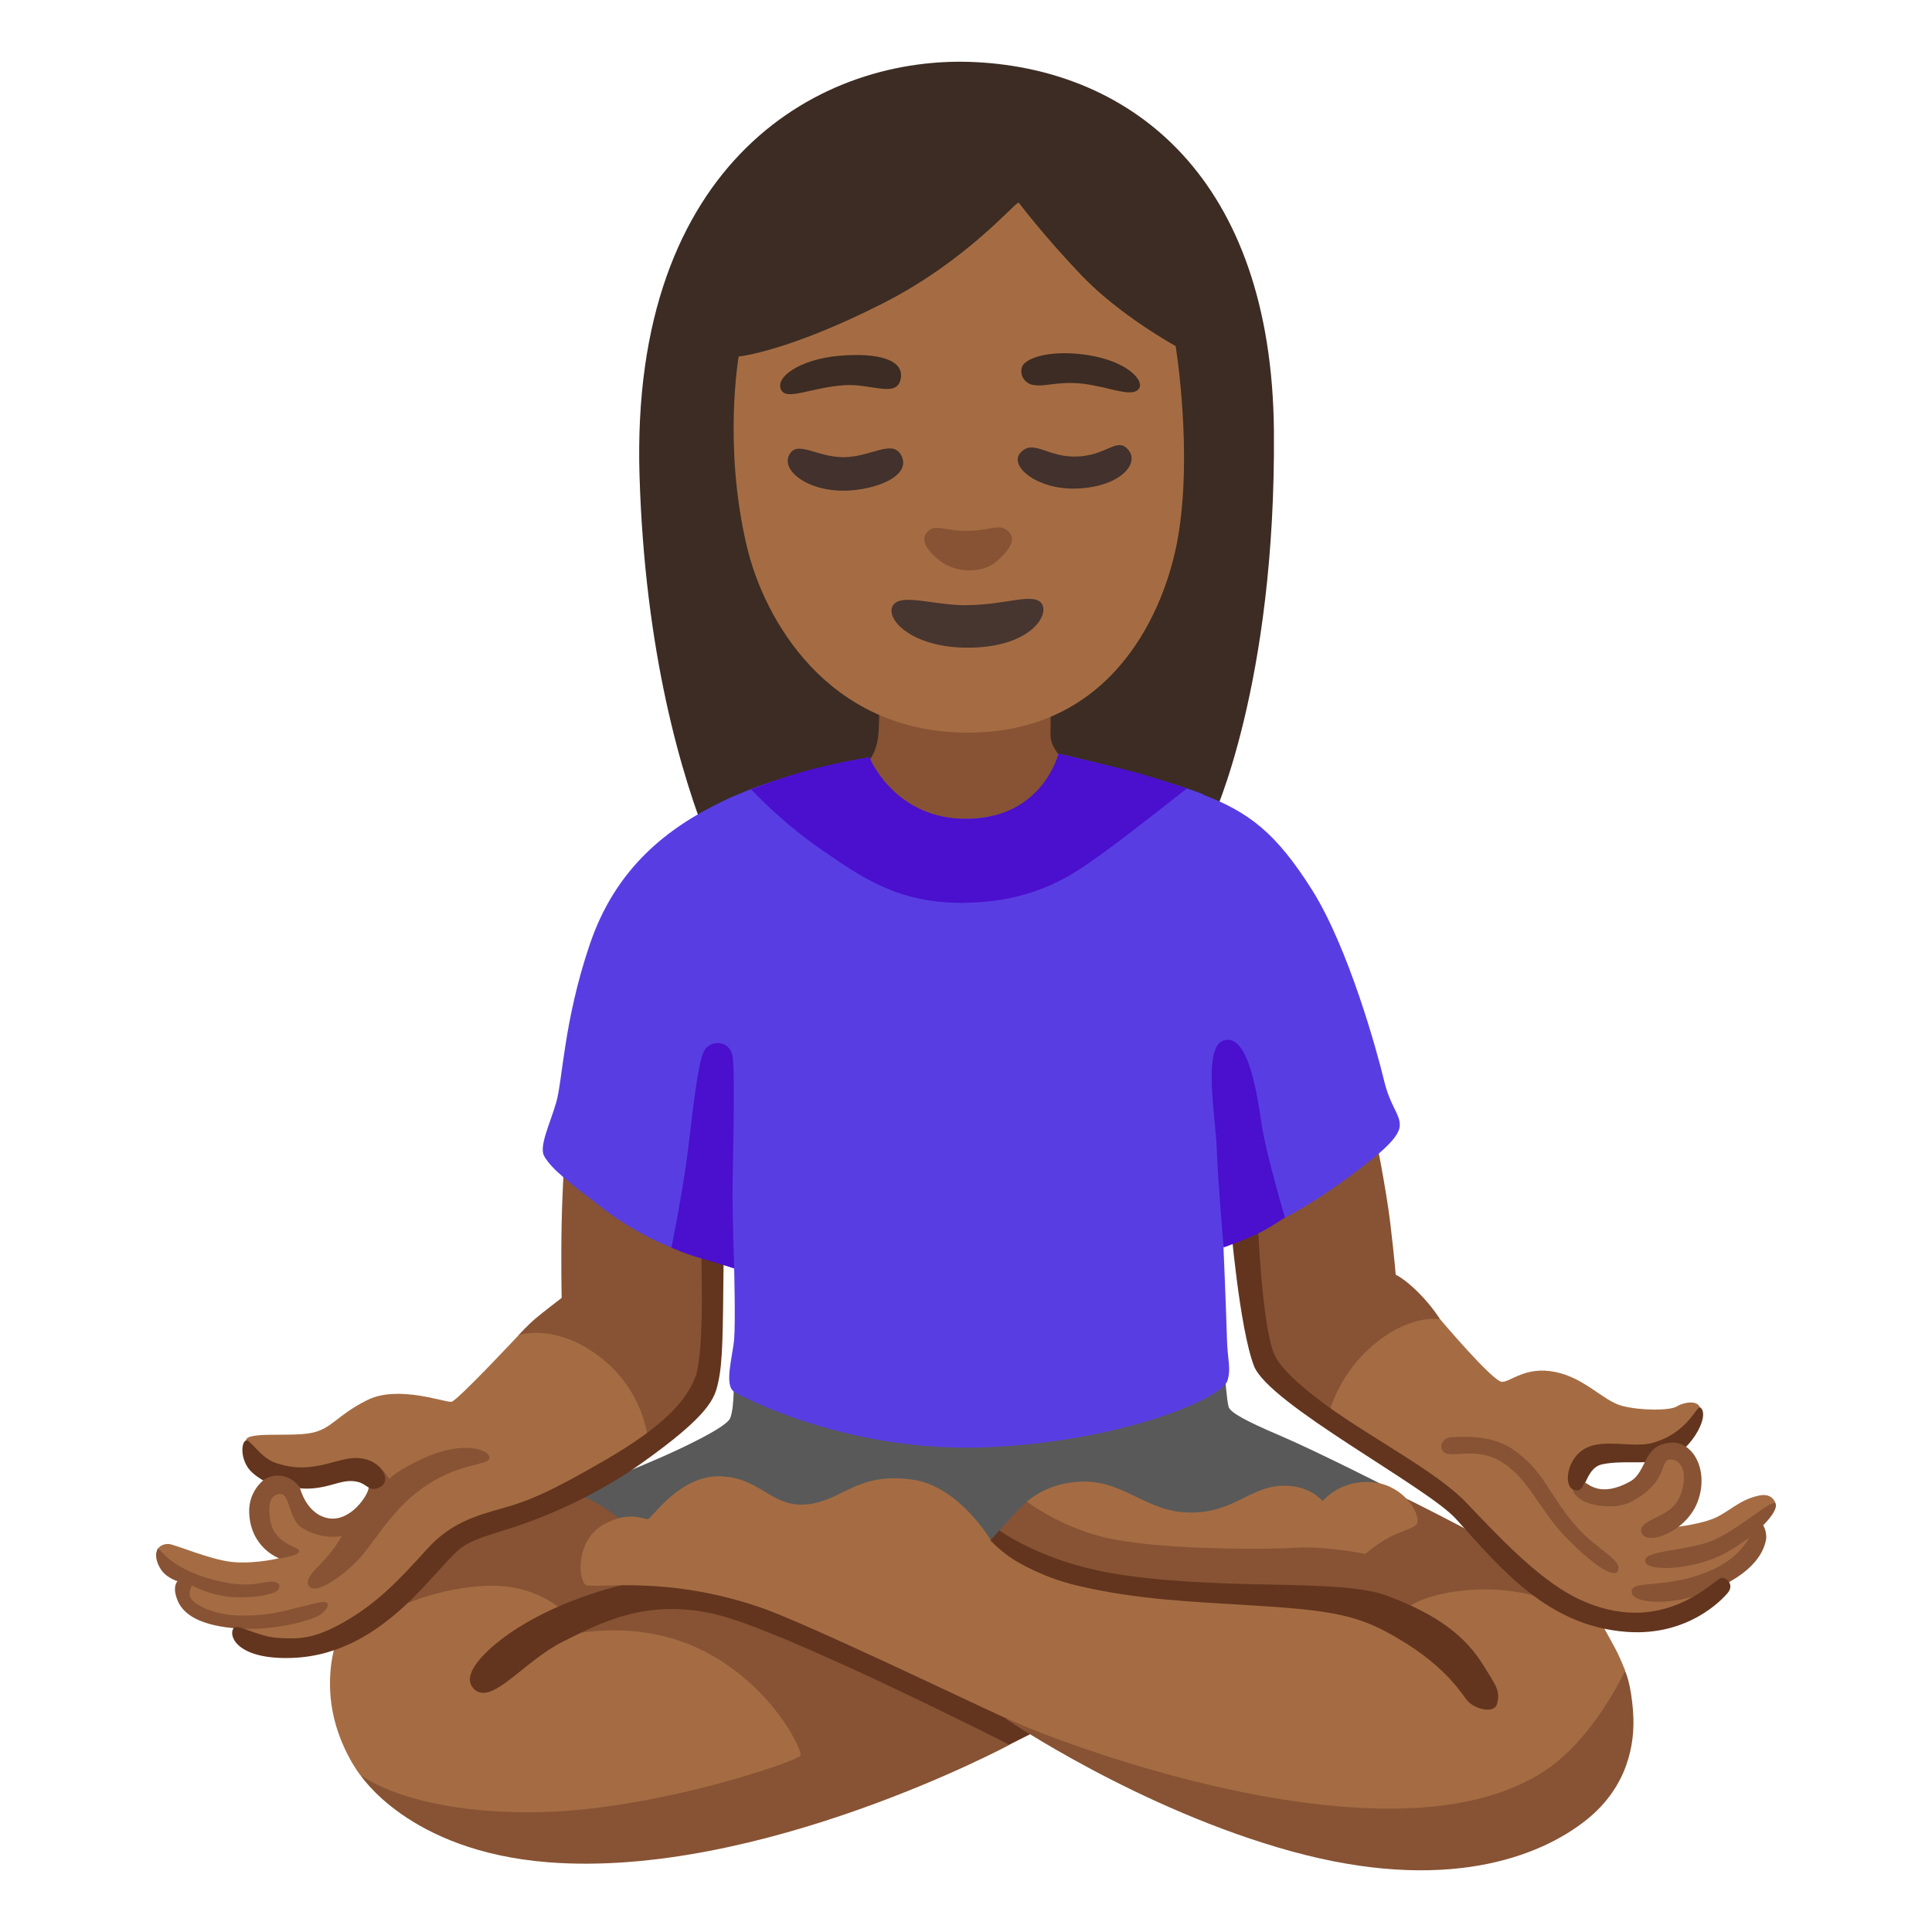 <?xml version="1.0" encoding="utf-8"?>
<!-- Generator: Adobe Illustrator 26.3.1, SVG Export Plug-In . SVG Version: 6.00 Build 0)  -->
<svg version="1.1" id="a" xmlns="http://www.w3.org/2000/svg" xmlns:xlink="http://www.w3.org/1999/xlink" x="0px" y="0px"
	 viewBox="0 0 128 128" style="enable-background:new 0 0 128 128;" xml:space="preserve">
<g>
	<path style="fill:#875334;" d="M34.36,88.45c0,0,0.63-0.68,1.1-1.08s1.75-1.38,1.75-1.38s-0.05-2.49,0-4.89s0.19-4.48,0.19-4.48
		l9.75,4.08l-0.07,9.07l-0.73,3.24l-4.63,3.43l-7.37-7.99H34.36z"/>
	<path style="fill:#875334;" d="M82.62,78.58l8.49-3.41c0,0,0.73,3.6,1,5.87s0.36,3.41,0.36,3.41s0.59,0.27,1.5,1.18
		s1.43,1.76,1.43,1.76l-6.03,7.71l-3.6-2.82l-2.5-2.46l-0.66-11.25"/>
</g>
<path style="fill:#3C2C23;" d="M80.32,54.27c0,0,4.22-8.89,4.08-25.7S74.98,4.67,64.72,4.12c-10.26-0.56-22.98,6.5-22.35,27.37
	c0.35,11.66,2.74,19.88,4.73,24.76c7,0.12,16.93,0.12,16.93,0.12L80.32,54.27z"/>
<path style="fill:#875334;" d="M52.82,52.39l3.93-1.28c0,0,1.34-0.54,1.46-2.62s-0.06-4.2-0.06-4.2l11.51,0.06
	c0,0-0.05,1.99-0.06,4.32c0,1.37,1.72,2.27,1.72,2.27l5.46,1.36l-13.31,4.62L52.83,52.4L52.82,52.39z"/>
<path style="fill:#595959;" d="M51.62,89.1l-3.02,1.92c0,0,0.1,2.18-0.23,2.95c-0.25,0.59-3.14,1.96-4.73,2.65
	c-1.42,0.62-3.3,1.38-3.3,1.38l-4.65,2.18l16.01,14.93L85.5,110l6.91-11.22c0,0-5.14-2.62-7.68-3.7c-2.18-0.93-3.21-1.49-3.33-1.87
	s-0.26-2.26-0.26-2.26l-29.51-1.86L51.62,89.1z"/>
<path style="fill:#875334;" d="M66.88,115.6c0,0-16.57,8.88-30.56,7.78c-9.31-0.73-12.49-5.85-12.49-5.85l-1.27-8.16
	c0,0,1.17-1.88,3.99-5.53c2.81-3.66,9.75-5.02,11.44-4.83c1.69,0.19,4.05,2.48,4.05,2.48l15.63,0.86l9.22,13.24L66.88,115.6z"/>
<path style="fill:#875334;" d="M84.96,99.82l-6.74,1.54l-10.17-1.87c0,0-0.66,0.6-0.94,0.91s-0.94,1.04-0.94,1.04l3.64,4.93
	l27.84,1.77h5.61l-0.88-2.86l-5.4-4.05c0,0-3.27-1.71-4-2.03s-2.49,0.78-2.49,0.78l-5.52-0.15L84.96,99.82z"/>
<path style="fill:#A56C43;" d="M22.18,109.1c0,0-0.61,1.88-0.14,4.31s1.78,4.13,1.78,4.13s2.95,2.49,11.07,2.53
	c8.11,0.05,18.01-3.42,18.15-3.75s-1.83-4.6-6.42-6.94c-4.6-2.34-9.34-0.96-9.34-0.96l-0.18-1.85c0,0-1.78-1.7-5.06-1.5
	c-3.8,0.23-6.38,1.78-6.38,1.78l-3.47,2.25"/>
<path style="fill:#63351E;" d="M31.37,111.87c1.17,1.22,3.28-1.78,5.91-3.1s5.58-2.86,10.08-1.83s19.51,8.65,19.51,8.65l3.53-1.78
	l-11.37-7.29l-17.02-1.69c0,0-3.94,0.75-7.36,2.81c-2.18,1.31-4.23,3.24-3.28,4.22V111.87z"/>
<path style="fill:#875334;" d="M83.88,110.92l-17.22,2.97c0,0,8.81,5.99,18.92,8.77c10.11,2.78,16.39,0.42,19.54-2.1
	c2.73-2.19,3.22-5.04,3.08-7.08s-0.54-2.78-0.54-2.78S83.88,110.92,83.88,110.92z"/>
<path style="fill:#A56C43;" d="M93.89,100.94c0.23-0.68-0.88-2.47-2.79-2.72c-2.26-0.29-3.48,1.24-3.48,1.24s-0.89-1.18-2.9-1.01
	s-3.12,1.82-5.96,1.76s-4.27-2.11-7.05-2.05c-2.37,0.05-3.67,1.33-3.67,1.33s2.12,1.62,5.03,2.34c3.61,0.89,11,0.83,12.84,0.71
	s4.55,0.41,4.55,0.41s0.73-0.65,1.57-1.09S93.8,101.2,93.89,100.94z"/>
<path style="fill:#A56C43;" d="M65.63,102.04c0,0,2.61,1.51,5.64,2.36s11.96,1.26,14.65,1.26s7.49,0.74,7.49,0.74
	s1.32-0.97,4.52-1.09s5.55,1.03,5.55,1.03l2.8,1.54c0,0,0.65,1.16,0.86,1.58s0.53,1.21,0.53,1.21s-2.12,4.7-5.6,6.83
	s-8.79,3.01-16.95,1.74c-8.16-1.27-16-4.28-18.45-5.39c-2.46-1.11-13.19-6.28-16.28-7.35c-6.16-2.12-10.65-1.26-11.53-1.48
	c-0.52-0.13-0.83-2.94,1.17-4.04c1.72-0.94,2.69-0.26,2.91-0.34c0.3-0.11,2.11-2.91,4.79-2.83s3.35,2.08,5.73,1.86
	c2.38-0.23,3.31-2.19,7.06-1.63c3.02,0.45,5.11,3.98,5.11,3.98"/>
<path style="fill:#63351E;" d="M66.21,101.39l-0.59,0.66c0,0,0.37,0.45,1.24,1.08c0.65,0.47,2.42,1.43,4.47,1.91
	c3.99,0.95,7.71,1.08,11.58,1.32c4.79,0.29,6.73,0.58,8.91,1.74c4.02,2.15,4.99,4.16,5.47,4.65s1.71,0.8,1.89,0.15
	c0.24-0.87-0.06-1.2-0.87-2.52c-1.16-1.89-2.95-3.39-6.54-4.7c-1.77-0.65-5.55-0.65-9.06-0.73s-7.26-0.31-10.07-0.92
	C68.61,103.15,66.2,101.39,66.21,101.39L66.21,101.39z"/>
<path style="fill:#A56C43;" d="M42.91,95.25c0,0-0.25-3.13-3.2-5.38c-2.96-2.24-5.34-1.42-5.34-1.42s-4.06,4.34-4.45,4.42
	s-3.53-1.14-5.59-0.11c-2.07,1.03-2.35,1.94-3.78,2.19s-4.22-0.12-4.25,0.48c-0.03,0.48-0.12,1.22,0.34,1.75s2.08,0.61,2.08,0.61
	l2.48-0.05l3.03-0.5l1.01,1.26l-1.37,1.73l-1.71,0.82l-1.71-0.36l-1.28-2.07l-1.35,0.07l-0.57,1.46l0.93,1.39l0.33,1.69
	c0,0-1.43,0.37-2.96,0.27s-3.99-1.21-4.41-1.21s-0.62,0.24-0.62,0.24l0.41,1.05l1.35,1L12.17,106l2.71,1.25l1.1,0.93l1.82,0.93
	l4.13-0.5l4.66-2.46l3.74-4.2l8.48-3.17l4.13-3.53L42.91,95.25z"/>
<path style="fill:#A56C43;" d="M87.93,94.12c0,0,0.44-2.73,2.95-4.92s4.53-1.8,4.53-1.8s3.5,4.15,4.1,4.15s1.53-1.04,3.5-0.66
	s3.2,1.92,4.45,2.25s3.19,0.32,3.63,0.04s1.69-0.55,1.56,0.41s-1.92,1.98-1.92,1.98l-3.02,0.67l-2.51,0.44l-0.82,1.2l0.98,1.2h2.46
	l2.02-2.51l1.47-0.22l0.71,1.26l-0.49,2.29l-0.44,1.26c0,0,1.69-0.19,2.61-0.63s1.6-1.19,2.86-1.45c0.91-0.19,1.08,0.54,1.08,0.54
	l-1.16,1.24l-0.2,1.55l-1.42,1.75l-0.77,0.36l-0.32,1.17l-3.5,1.42h-4.37l-3.11-1.37l-4.26-3.22l-3.06-3.5l-7.54-4.92L87.93,94.12z"
	/>
<path style="fill:#63351E;" d="M112.64,93.25c-0.23-0.16-0.81,1.71-3.18,2.35c-1.25,0.34-3.13-0.29-4.37,0.33s-1.5,2.35-0.93,2.72
	c0.98,0.64,0.73-1.38,2.01-1.64s2.7-0.01,3.95-0.23c1.72-0.29,3.28-3,2.52-3.54L112.64,93.25z"/>
<g>
	<path style="fill:#875334;" d="M10.49,102.54c-0.36,0.52,0.02,1.28,0.29,1.6c0.38,0.44,0.98,0.62,0.98,0.62s-0.39,0.35,0.02,1.31
		c0.28,0.64,1.04,1.55,3.69,1.8s5.33-0.56,5.79-0.92s0.64-0.74,0.26-0.81c-0.27-0.05-1.08,0.22-1.73,0.35s-1.78,0.6-4.01,0.54
		c-1.76-0.05-3.05-0.8-3.18-1.23s0.13-0.75,0.13-0.75s1.3,0.71,2.84,0.77s2.65-0.25,2.82-0.45s0.26-0.58-0.42-0.58
		s-1.62,0.56-4.3-0.26c-2.47-0.76-3.18-2-3.18-2L10.49,102.54z"/>
	<path style="fill:#875334;" d="M18.48,103.25c0,0,1.31-0.16,1.34-0.47s-1.62-0.44-1.9-1.99c-0.21-1.17,0-1.78,0.65-1.81
		s0.54,1.68,1.43,2.24c1.36,0.85,2.66,0.54,2.66,0.54s-0.57,0.96-1.13,1.55s-1.45,1.36-1.03,1.81c0.54,0.59,2.67-1.05,3.55-2.14
		c1.22-1.5,2.19-3.28,4.37-4.68s4.01-1.2,4.01-1.73s-1.71-1.14-4.25-0.01c-1.9,0.85-2.39,1.42-2.39,1.42s-0.65-1.09-1.4-1.16
		s0.03,1.31,0.03,1.75s-1.18,2.27-2.65,2.02s-1.89-1.99-1.89-1.99l-0.23-0.75l-1.46-0.47l-0.71,0.67c0,0-1.03,0.73-0.97,2.19
		c0.1,2.32,1.96,2.99,1.96,2.99L18.48,103.25z"/>
</g>
<g>
	<path style="fill:#875334;" d="M108.74,101.5c0.25,0.97,2.91,0.06,3.71-1.95c0.8-2.02-0.21-4.05-1.73-3.97
		c-1.92,0.11-1.55,1.94-2.75,2.59c-1.91,1.04-2.69,0.16-2.96,0.06c-0.09,0.21-0.24,0.41-0.36,0.47c-0.17,0.08-0.29,0.04-0.42,0
		c-0.02,0.19,0.15,0.37,0.47,0.62c0.58,0.45,2.3,0.7,3.27,0.22c2.59-1.28,1.97-2.83,2.66-2.84c1.22-0.02,1.12,1.89,0.42,2.88
		S108.55,100.72,108.74,101.5L108.74,101.5z"/>
	<path style="fill:#875334;" d="M108.11,105.55c0.14,0.67,2.68,0.95,5.53-0.28c3.04-1.32,3.28-2.92,3.36-3.24s-0.08-1.2-0.52-1.16
		s-0.32,2-3.28,3.24S107.91,104.59,108.11,105.55z"/>
	<path style="fill:#875334;" d="M108.99,103.39c-0.04,0.8,3.28,0.64,5.37-0.52c2.08-1.16,3.49-2.72,3.28-3.24
		c-0.16-0.42-2.44,1.72-4.2,2.44C111.68,102.79,109.03,102.68,108.99,103.39z"/>
	<path style="fill:#875334;" d="M95.57,96.1c0.42,0.67,2.12-0.36,3.92,0.76s2.44,3.08,4.16,4.89c1.53,1.6,3.32,3,3.56,2.28
		s-1.41-1.35-2.76-2.88c-1.84-2.08-2.12-3.72-4.28-5.17c-1.53-1.02-3.68-0.76-4.04-0.76S95.29,95.66,95.57,96.1z"/>
</g>
<path style="fill:#63351E;" d="M15.48,107.87c-0.38,0.51,0.24,2.11,3.9,1.97c6.23-0.23,9.6-6.31,11.37-7.43
	c1-0.63,2.45-0.89,4.46-1.64c2.13-0.79,4.86-2.1,7.24-3.79c4.63-3.28,4.9-4.36,5.13-5.39c0.31-1.36,0.31-3.21,0.36-7.99
	s-1.5-1.18-1.5-1.18s0.29,7.15-0.38,8.84s-2.27,3.32-5.89,5.43c-3.62,2.1-5.09,2.74-6.9,3.24s-3.45,1.01-4.97,2.69
	c-1.9,2.11-3.32,3.58-5.43,4.8s-3.16,1.18-4.5,1.09s-2.65-0.97-2.9-0.64L15.48,107.87z"/>
<path style="fill:#63351E;" d="M83.34,81.06c0,0,0.26,6.91,1.12,8.74c0.36,0.77,1.49,1.9,3.35,3.26c3.1,2.26,7.36,4.43,9.33,6.49
	s4.69,5.01,7.25,6.29c5.77,2.88,9.27-1.34,9.69-1.31s0.79,0.52,0.39,1s-2.64,2.86-6.64,2.59c-5.25-0.36-8.33-4.12-11.37-7.49
	c-1.94-2.14-12.41-7.61-13.38-10.13s-1.56-9.59-1.56-9.59l1.82,0.16L83.34,81.06z"/>
<path style="fill:#A56C43;" d="M67.49,13.42c-0.27,0-3.38,3.81-8.96,6.66c-6.33,3.22-9.59,3.54-9.59,3.54s-1.04,5.91,0.54,12.58
	c1.14,4.82,5.31,12.24,14.46,12.34c9.89,0.1,13.26-8.25,14.08-12.8c1.03-5.73-0.13-12.81-0.13-12.81s-3.7-2.03-6.23-4.68
	S67.49,13.42,67.49,13.42z"/>
<path style="fill:#473530;" d="M64.04,40.1c-2.25,0-4.38-0.83-4.89,0.03s1.21,2.76,4.89,2.78c4.16,0.03,5.51-2.13,4.98-2.91
	s-2.38,0.09-4.98,0.09V40.1z"/>
<g>
	<path style="fill:#3C2C23;" d="M51.79,25.89c0.42,0.62,2.01-0.22,4.14-0.37c1.75-0.12,3.4,0.82,3.72-0.32
		c0.37-1.36-1.45-1.85-4.04-1.63C52.96,23.8,51.23,25.05,51.79,25.89z"/>
	<path style="fill:#3C2C23;" d="M68.24,25.45c0.87,0.28,1.69-0.23,3.48-0.03c1.68,0.19,3.17,0.91,3.69,0.39s-0.68-1.9-3.44-2.3
		c-2.49-0.36-4.05,0.24-4.25,0.78s0.17,1.04,0.53,1.15L68.24,25.45z"/>
</g>
<g>
	<path style="fill:#42312C;" d="M52.25,30.22c-0.41,0.99,1.26,2.32,3.69,2.29c2.09-0.03,4.51-0.99,3.76-2.36
		c-0.58-1.06-1.98,0.12-3.79,0.14S52.73,29.06,52.25,30.22L52.25,30.22z"/>
	<path style="fill:#42312C;" d="M67.62,29.98c-0.82,0.87,1.05,2.45,3.62,2.39c2.93-0.07,4.29-1.64,3.52-2.56
		c-0.77-0.92-1.43,0.43-3.55,0.44C69.35,30.26,68.46,29.09,67.62,29.98z"/>
</g>
<path style="fill:#875334;" d="M64.14,35.17c-1.56,0.03-2.14-0.5-2.69,0.06c-0.51,0.51-0.05,1.25,0.79,1.9
	c1.14,0.89,2.91,0.86,3.82,0.04s1.3-1.5,0.71-2S65.73,35.14,64.14,35.17z"/>
<path style="fill:#63351E;" d="M16.47,97.3c0.31,0.42,0.98,0.79,0.98,0.79s0.44-0.44,1.25-0.3s1.19,0.81,1.19,0.81
	s0.63,0.1,1.56-0.1s1.42-0.48,2.17-0.34s0.85,0.78,1.6,0.34s0.03-1.8-1.46-1.9s-2.99,1.19-5.53,0.31c-0.95-0.33-1.66-1.55-1.92-1.48
	C15.99,95.52,15.91,96.54,16.47,97.3z"/>
<path style="fill:#583EE2;" d="M79.69,52.61c-3.22-1.24-9.56-2.68-9.56-2.68s-0.49,4.09-5.95,4.32c-5.28,0.22-6.58-4.08-6.58-4.08
	s-5.44,0.85-9.75,2.93c-3.6,1.74-7.05,4.37-8.78,9.48s-1.79,8.99-2.22,10.46s-1.16,2.93-0.79,3.57c0.52,0.89,1.66,1.74,3.91,3.47
	s4.52,2.58,4.52,2.58l2.59-1.56l1.56,2.94c0,0,0.09,3.55,0,4.67s-0.69,3.07,0,3.5s7.61,4.02,16.6,3.68
	c8.99-0.35,15.71-3.23,16.08-4.41c0.26-0.82,0-1.42-0.03-2.77c-0.08-2.6-0.23-6.05-0.23-6.05l1.56-4.06l2.51,2.08
	c0,0,1.77-0.89,4.11-2.61s3.5-2.75,3.5-3.53s-0.63-1.21-1.06-3.02s-2.33-8.71-4.74-12.54s-4.22-5.18-7.25-6.34L79.69,52.61z"/>
<g>
	<path style="fill:#4B0FCE;" d="M81.07,82.65c0,0-0.41-4.72-0.46-6.6s-0.96-6.69,0.46-7.12c1.68-0.51,2.24,3.76,2.54,5.69
		s1.52,6.04,1.52,6.04s-1.11,0.77-2.03,1.18s-2.04,0.81-2.04,0.81H81.07z"/>
	<path style="fill:#4B0FCE;" d="M44.49,82.65c0,0,0.79-3.96,1.09-6.45c0.31-2.49,0.66-6,1.12-6.66s1.63-0.61,1.83,0.41s0,7.83,0,9.2
		s0.11,4.89,0.11,4.89s-0.85-0.28-1.96-0.6c-1.41-0.4-2.19-0.78-2.19-0.78L44.49,82.65z"/>
	<path style="fill:#4B0FCE;" d="M63.95,59.82c-4.48,0.04-6.83-1.69-9.43-3.46c-2.73-1.86-4.75-4.06-4.75-4.06s1.71-0.68,3.52-1.2
		s4.31-0.93,4.31-0.93s1.66,4.18,6.58,4.08s5.95-4.32,5.95-4.32s2.52,0.6,4.22,1.01s4.28,1.3,4.28,1.3s-4.22,3.34-5.69,4.37
		s-4.06,3.15-8.99,3.2L63.95,59.82z"/>
</g>
</svg>
